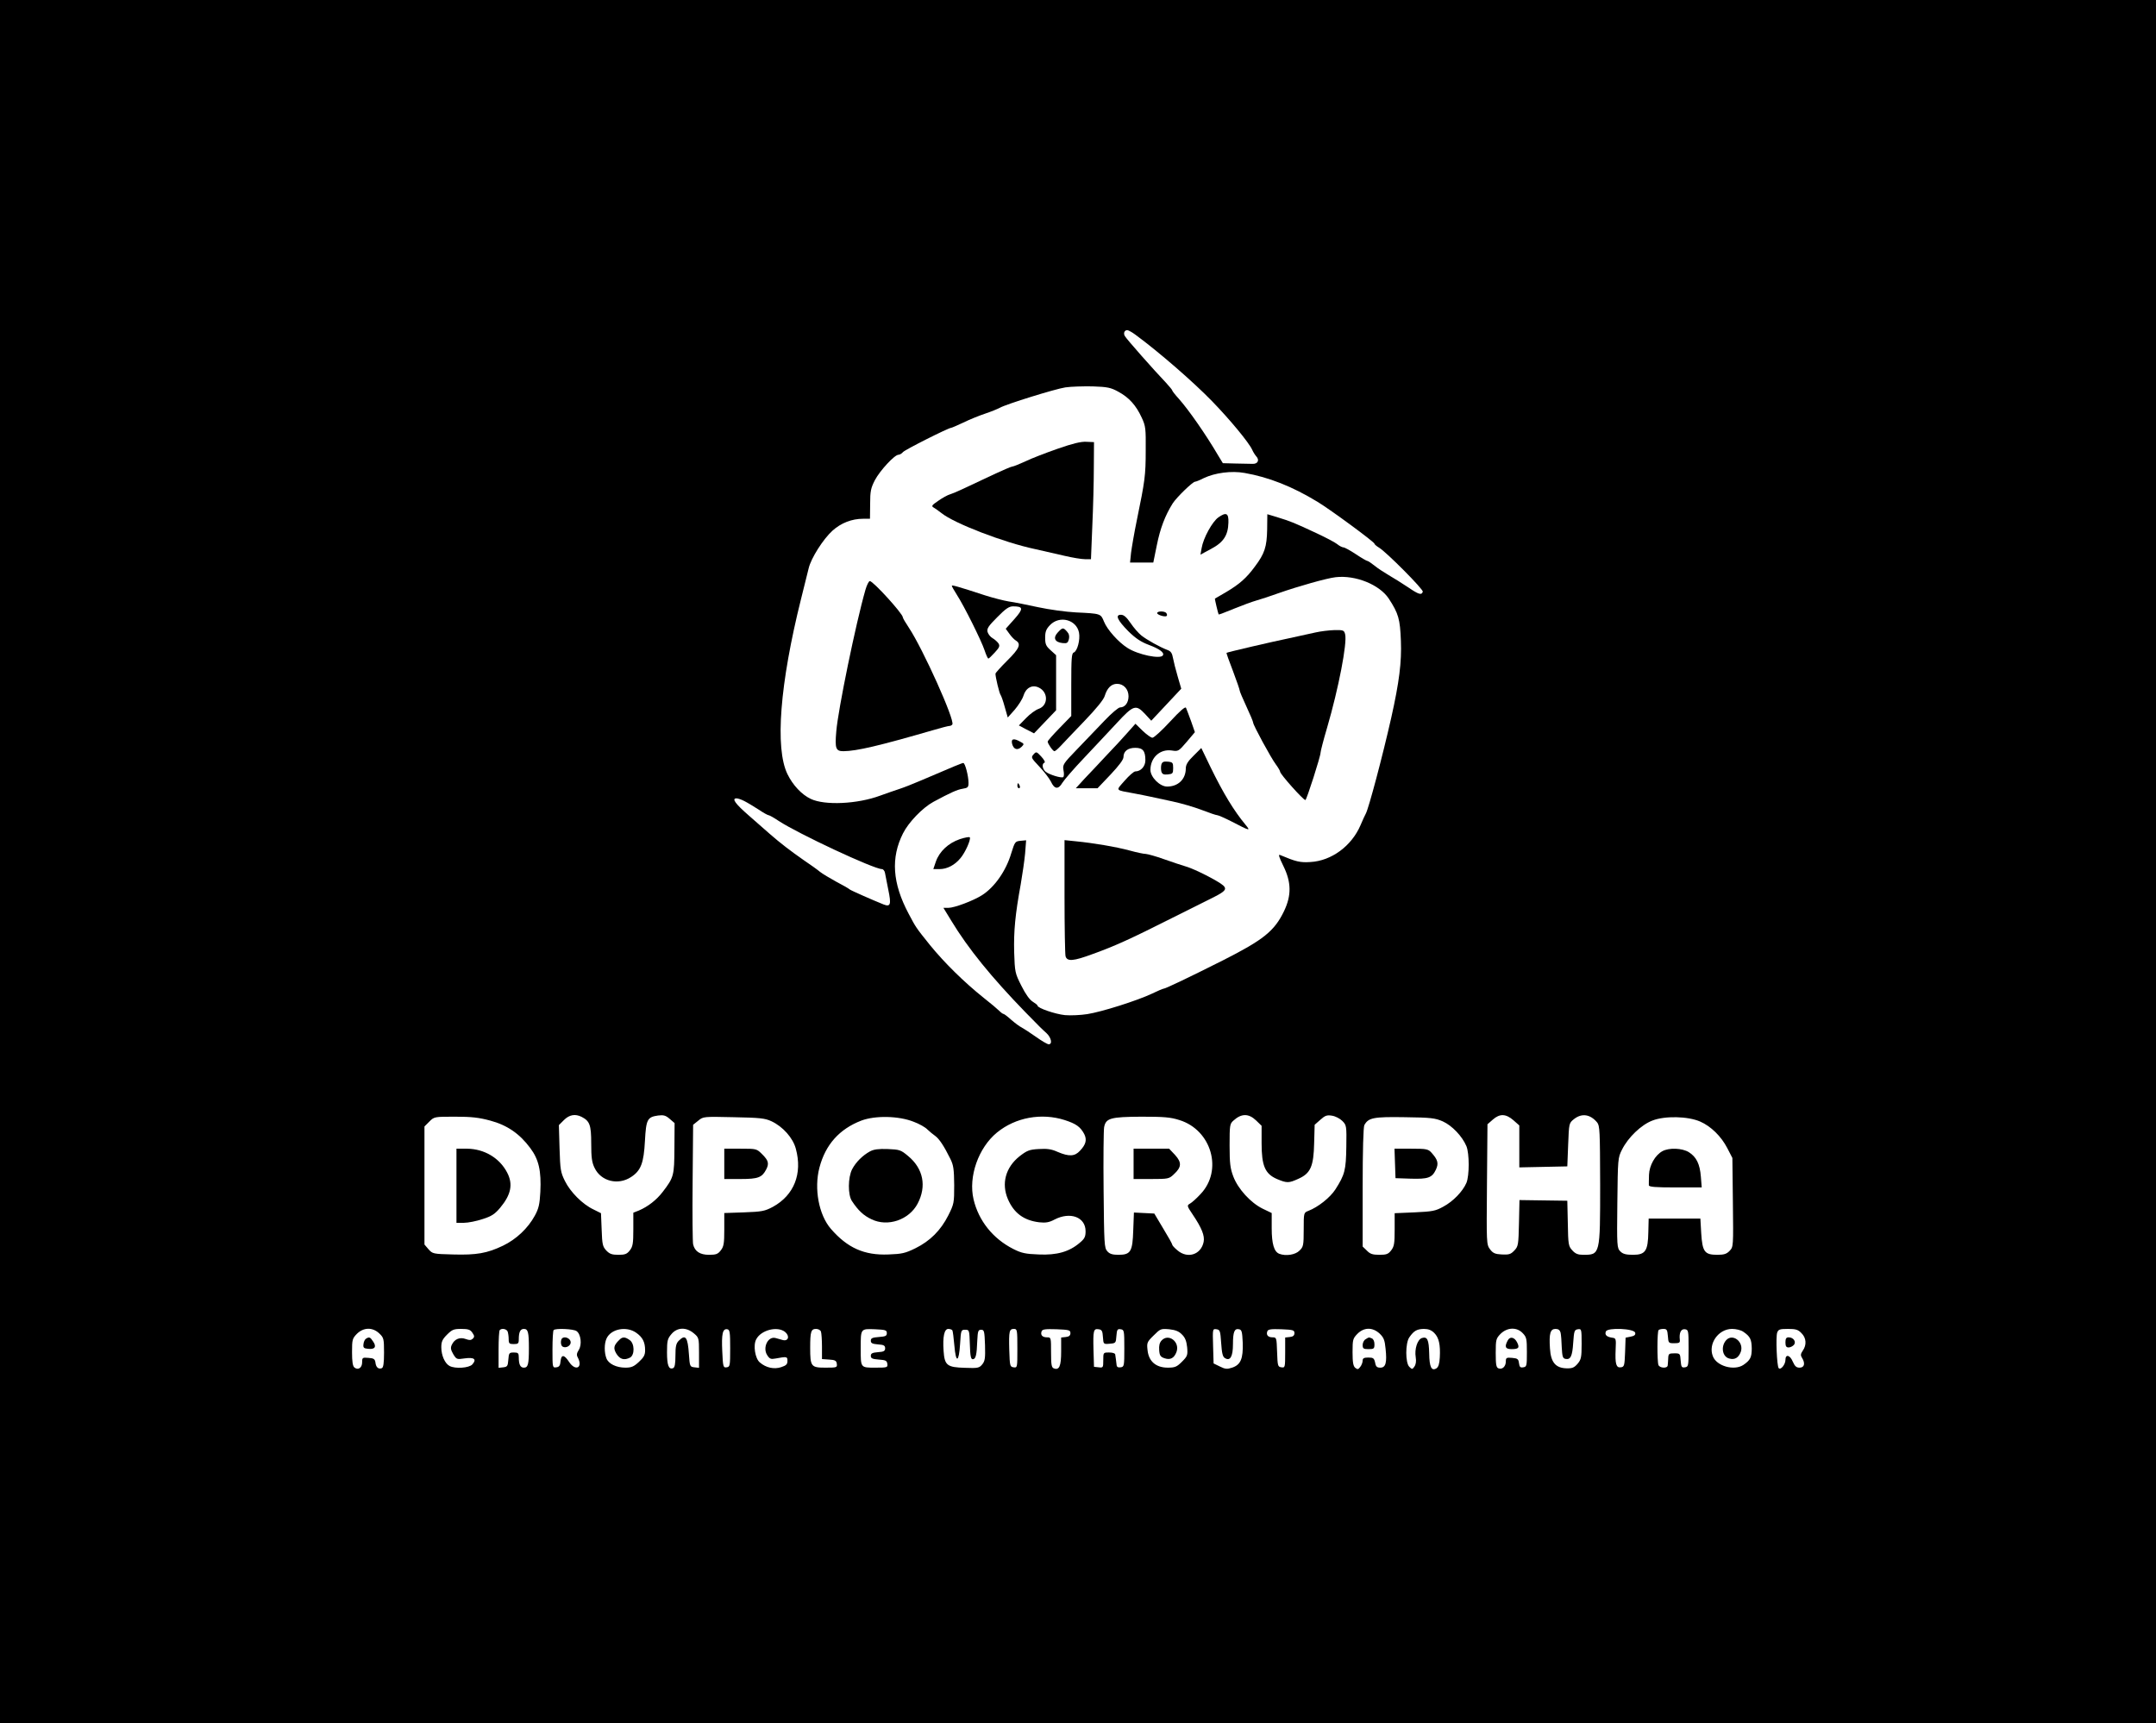 <?xml version="1.0" standalone="no"?>
<!DOCTYPE svg PUBLIC "-//W3C//DTD SVG 20010904//EN"
 "http://www.w3.org/TR/2001/REC-SVG-20010904/DTD/svg10.dtd">
<svg version="1.0" xmlns="http://www.w3.org/2000/svg"
 width="1280pt" height="1023pt" viewBox="0 0 1280 1023"
 preserveAspectRatio="xMidYMid meet">
<g transform="translate(0,1023) scale(0.1,-0.1)"
fill="#000000" stroke="none">
<path d="M0 5115 l0 -5115 6400 0 6400 0 0 5115 0 5115 -6400 0 -6400 0 0
-5115z m6742 3127 c141 -104 341 -278 453 -393 107 -110 220 -247 239 -289 6
-14 17 -31 24 -39 21 -22 10 -46 -21 -45 -15 0 -61 1 -102 2 l-75 2 -28 46
c-72 123 -175 271 -234 337 -21 23 -38 45 -38 48 0 4 -17 24 -37 46 -69 72
-237 262 -245 278 -10 17 -2 35 15 35 7 -1 29 -13 49 -28z m-102 -338 c63 -34
105 -81 138 -153 24 -51 25 -66 24 -196 0 -148 -5 -181 -52 -410 -16 -77 -31
-166 -35 -197 l-6 -58 69 0 69 0 21 103 c20 100 49 176 94 248 24 37 119 129
133 129 5 0 28 9 51 21 67 32 165 45 243 31 143 -25 283 -80 434 -172 76 -46
337 -238 337 -248 0 -4 13 -15 28 -24 41 -24 264 -248 259 -261 -7 -22 -24
-17 -87 26 -36 24 -87 56 -115 72 -27 16 -66 41 -85 57 -19 15 -38 28 -43 28
-4 0 -35 18 -68 40 -33 22 -66 40 -73 40 -7 0 -25 9 -38 20 -14 11 -68 39
-119 63 -137 64 -157 72 -229 94 l-66 20 -1 -91 c-2 -103 -15 -143 -73 -220
-50 -68 -91 -104 -170 -151 -36 -21 -66 -39 -67 -39 -2 -2 19 -89 22 -94 2 -2
42 14 91 34 49 20 109 42 134 49 25 7 83 26 130 43 120 42 287 89 339 95 118
14 261 -44 316 -127 58 -89 67 -121 72 -251 5 -126 -10 -245 -57 -455 -53
-235 -134 -538 -151 -570 -5 -8 -19 -40 -32 -70 -53 -123 -172 -211 -297 -218
-62 -4 -86 2 -181 42 -11 5 -5 -14 20 -65 48 -97 49 -175 4 -269 -57 -118
-122 -170 -363 -292 -207 -104 -341 -168 -352 -168 -4 0 -35 -13 -70 -30 -87
-41 -298 -108 -383 -121 -38 -6 -98 -9 -132 -6 -59 6 -163 42 -163 56 0 4 -13
14 -29 24 -18 11 -42 44 -67 94 -38 75 -39 81 -43 200 -3 126 6 222 39 403 10
58 22 140 26 183 l6 78 -33 -3 c-32 -3 -34 -6 -55 -73 -31 -106 -100 -203
-174 -250 -52 -33 -164 -75 -199 -75 l-30 0 47 -77 c100 -165 238 -335 440
-543 96 -98 89 -91 125 -124 28 -26 37 -66 13 -66 -8 0 -42 20 -77 45 -35 25
-73 49 -84 55 -11 5 -38 25 -60 44 -22 20 -43 36 -47 36 -4 0 -15 8 -25 18
-10 10 -51 45 -92 77 -119 95 -235 210 -319 313 -86 107 -84 105 -128 188 -96
181 -106 331 -33 476 33 66 116 152 180 187 102 55 142 73 174 78 31 5 35 9
35 35 0 40 -20 118 -31 118 -7 0 -49 -17 -254 -105 -44 -19 -100 -41 -125 -49
-25 -8 -76 -26 -115 -40 -135 -50 -329 -59 -412 -19 -53 25 -106 81 -138 147
-75 154 -45 537 81 1041 19 77 40 159 45 181 14 60 86 173 141 223 51 46 115
71 182 71 l41 0 1 88 c0 76 4 94 28 141 30 57 117 151 140 151 7 0 20 7 27 16
12 14 270 144 286 144 3 0 36 14 72 31 36 18 96 42 132 54 36 12 74 28 85 34
36 21 329 112 389 121 33 5 106 7 162 6 88 -3 108 -7 153 -32z m-2221 -2430
c18 -9 56 -32 84 -50 28 -19 55 -34 60 -34 5 0 32 -15 60 -34 118 -77 565
-286 613 -286 7 0 16 -10 18 -22 2 -13 12 -59 20 -102 18 -86 13 -102 -28 -86
-60 24 -192 82 -201 89 -5 5 -41 26 -80 46 -38 21 -82 47 -97 59 -14 12 -59
44 -99 71 -73 51 -135 98 -199 154 -19 17 -74 65 -122 107 -83 72 -106 104
-75 104 8 0 29 -7 46 -16z m-966 -1875 c48 -25 57 -47 57 -158 0 -83 4 -113
20 -145 38 -80 140 -105 217 -54 58 38 75 82 82 215 7 127 14 141 78 150 32 4
45 1 69 -20 l29 -25 -1 -149 c-1 -162 -3 -173 -70 -260 -36 -47 -87 -87 -141
-110 l-33 -13 0 -99 c0 -84 -3 -102 -21 -125 -17 -22 -29 -26 -68 -26 -38 0
-52 5 -72 26 -21 23 -24 36 -27 123 l-4 98 -44 22 c-66 31 -138 104 -170 169
-26 52 -28 68 -32 194 l-4 138 30 30 c32 32 67 38 105 19z m4004 -21 l33 -32
0 -103 c0 -134 20 -182 91 -213 60 -25 70 -25 129 2 71 32 89 74 92 211 l3
109 34 30 c28 25 39 29 69 24 20 -3 47 -17 61 -31 25 -25 26 -29 24 -154 -2
-139 -9 -165 -65 -253 -32 -49 -103 -105 -160 -127 -28 -11 -28 -11 -28 -111
0 -94 -2 -103 -25 -125 -24 -25 -81 -34 -120 -19 -31 12 -45 59 -45 152 l0 90
-54 26 c-71 35 -146 117 -174 191 -18 48 -22 77 -22 184 0 119 1 129 23 148
47 43 90 43 134 1z m1528 1 l35 -31 0 -124 0 -125 143 3 142 3 5 128 c5 129 5
129 35 153 46 36 96 29 137 -20 16 -19 17 -52 18 -369 0 -418 0 -417 -101
-417 -30 0 -46 6 -64 26 -23 25 -25 34 -27 161 l-3 134 -142 2 -142 2 -3 -137
c-3 -129 -4 -138 -28 -163 -21 -22 -31 -25 -74 -23 -40 2 -53 8 -70 31 -21 28
-21 36 -18 385 l3 357 32 28 c41 36 77 35 122 -4z m-6075 -2 c101 -27 175 -78
238 -163 51 -68 66 -136 60 -260 -4 -75 -10 -100 -33 -142 -41 -75 -110 -140
-189 -178 -94 -45 -157 -56 -297 -52 -118 3 -121 4 -145 31 l-24 28 0 350 0
351 29 29 c29 29 30 29 153 29 97 0 141 -5 208 -23z m1670 -4 c68 -32 128 -99
145 -164 40 -148 -11 -275 -136 -344 -49 -26 -65 -29 -171 -33 l-118 -4 0 -98
c0 -83 -3 -101 -21 -124 -17 -22 -28 -26 -70 -26 -53 0 -84 20 -94 62 -3 13
-5 178 -3 366 l3 344 30 24 c30 25 31 25 210 21 156 -3 186 -6 225 -24z m844
-3 c33 -12 70 -33 82 -46 13 -12 34 -30 46 -38 24 -17 53 -61 90 -136 19 -38
22 -62 23 -156 0 -106 -1 -112 -35 -180 -45 -89 -108 -152 -195 -195 -61 -30
-81 -34 -160 -37 -144 -6 -244 39 -342 152 -72 83 -101 239 -68 364 36 137
119 229 249 279 83 31 222 28 310 -7z m897 10 c68 -22 93 -40 116 -83 17 -34
10 -62 -25 -99 -31 -34 -65 -36 -133 -7 -37 17 -63 20 -112 17 -56 -3 -70 -9
-114 -43 -83 -66 -109 -162 -69 -255 36 -83 95 -126 186 -137 38 -4 58 -1 90
16 94 49 185 15 185 -69 0 -33 -6 -45 -35 -69 -62 -53 -136 -74 -243 -69 -79
3 -103 8 -152 33 -120 61 -205 167 -235 294 -32 135 29 307 139 397 110 90
264 118 402 74z m681 0 c191 -59 260 -299 125 -440 -23 -25 -51 -50 -62 -56
-19 -11 -19 -13 16 -65 54 -80 72 -126 65 -162 -15 -76 -95 -102 -155 -51 -17
14 -31 29 -31 33 0 5 -24 48 -54 97 l-53 89 -61 3 -60 3 -4 -105 c-4 -127 -15
-146 -88 -146 -35 0 -52 5 -66 21 -18 20 -19 43 -22 363 -2 187 0 356 3 373
10 54 37 62 221 63 134 0 173 -3 226 -20z m1564 -8 c55 -25 115 -88 140 -147
18 -44 18 -175 0 -218 -22 -51 -79 -110 -137 -141 -47 -26 -64 -29 -171 -34
l-118 -5 0 -97 c0 -83 -3 -101 -21 -124 -17 -22 -28 -26 -70 -26 -40 0 -55 5
-74 25 l-25 24 0 351 c0 221 4 358 10 370 24 44 54 50 240 47 156 -2 180 -5
226 -25z m1528 -1 c64 -28 125 -88 161 -158 l30 -58 3 -264 c3 -261 3 -264
-19 -287 -18 -19 -33 -24 -74 -24 -75 0 -88 18 -95 128 l-5 87 -154 0 -153 0
-2 -80 c-2 -112 -17 -135 -91 -135 -42 0 -60 5 -75 20 -20 20 -21 30 -18 288
3 262 3 268 28 317 36 72 114 147 180 172 74 29 211 26 284 -6z m-7842 -1258
c26 -25 28 -31 28 -114 0 -63 -4 -88 -13 -92 -20 -8 -35 5 -38 33 -3 21 -10
26 -41 28 -36 3 -38 2 -38 -26 0 -33 -24 -49 -46 -31 -10 8 -14 36 -14 91 0
75 2 81 29 109 40 39 93 40 133 2z m552 5 c13 -19 14 -25 3 -36 -11 -10 -20
-10 -42 -2 -35 13 -67 0 -83 -35 -8 -17 -6 -29 9 -55 19 -31 21 -32 68 -25 56
8 73 -5 45 -36 -19 -21 -101 -27 -135 -9 -28 15 -49 63 -49 111 0 33 6 47 34
75 30 30 40 34 84 34 41 0 54 -4 66 -22z m210 6 c3 -9 6 -29 6 -45 0 -26 4
-29 30 -29 26 0 30 3 30 29 0 42 9 61 30 61 25 0 30 -19 30 -115 0 -96 -5
-115 -30 -115 -21 0 -30 19 -30 61 0 25 -4 29 -29 29 -28 0 -30 -3 -33 -42 -3
-39 -6 -43 -30 -46 l-28 -3 0 109 c0 60 3 112 7 115 12 13 41 7 47 -9z m409 3
c26 -18 33 -81 13 -112 -12 -19 -14 -30 -6 -44 33 -62 -14 -85 -52 -26 -29 44
-46 44 -50 3 -2 -25 -8 -34 -25 -36 -23 -3 -23 -2 -23 106 0 60 3 112 7 115
11 12 119 7 136 -6z m353 -9 c39 -27 54 -56 54 -105 0 -28 -8 -42 -37 -69 -30
-28 -45 -34 -80 -34 -54 0 -101 23 -113 56 -13 34 -13 87 1 117 26 57 117 75
175 35z m343 -4 c30 -25 31 -28 31 -116 l0 -89 -27 3 c-27 3 -28 5 -33 78 -7
102 -20 120 -60 80 -16 -16 -20 -33 -20 -89 0 -49 -4 -70 -14 -74 -26 -10 -36
17 -36 94 0 69 3 81 26 108 34 41 88 43 133 5z m216 -89 c0 -105 -1 -110 -21
-113 -20 -3 -22 2 -26 95 -5 103 2 136 30 131 15 -3 17 -18 17 -113z m326 97
c29 -24 20 -57 -14 -48 -12 3 -31 9 -43 12 -45 12 -78 -58 -49 -102 14 -22 22
-25 48 -20 70 13 72 12 72 -14 0 -20 -7 -27 -37 -37 -42 -14 -90 -4 -127 28
-28 23 -41 103 -21 138 29 55 126 79 171 43z m213 2 c3 -9 6 -49 6 -89 l0 -74
43 -3 c35 -2 43 -7 45 -25 3 -22 0 -23 -67 -23 -86 0 -91 6 -91 119 0 95 5
111 35 111 13 0 26 -7 29 -16z m391 -9 c0 -17 -8 -20 -47 -23 -39 -3 -48 -7
-48 -22 0 -15 9 -19 43 -22 34 -2 42 -7 42 -23 0 -16 -8 -21 -42 -23 -34 -3
-43 -7 -43 -22 0 -15 9 -19 48 -22 40 -3 47 -6 50 -25 3 -22 0 -23 -71 -23
-89 0 -87 -2 -87 115 0 118 -1 116 84 113 63 -3 71 -5 71 -23z m389 17 c3 -5
8 -46 12 -91 9 -107 27 -102 34 10 5 82 6 84 30 84 25 0 25 -2 28 -87 2 -69 6
-88 17 -88 18 0 24 25 27 110 3 57 5 65 23 65 18 0 20 -8 23 -91 2 -77 0 -94
-16 -114 -18 -22 -26 -24 -103 -21 -106 3 -121 14 -127 100 -6 84 4 131 28
131 10 0 21 -4 24 -8z m386 -108 c0 -114 0 -115 -22 -112 -22 3 -23 8 -26 102
-3 114 0 126 28 126 19 0 20 -6 20 -116z m315 91 c0 -14 -8 -21 -27 -23 l-28
-3 0 -83 c0 -87 -11 -113 -44 -100 -13 5 -16 22 -16 95 0 88 0 89 -24 89 -28
0 -40 14 -32 36 5 12 22 14 88 12 75 -3 83 -5 83 -23z m193 -23 c3 -43 3 -43
40 -40 36 3 37 4 40 46 3 38 6 43 25 40 21 -3 22 -7 22 -113 0 -106 -1 -110
-22 -113 -16 -2 -23 2 -24 15 -1 10 -3 25 -4 33 -1 8 -3 21 -4 28 0 7 -15 12
-36 12 -35 0 -35 0 -35 -46 0 -44 -1 -45 -27 -42 l-28 3 -3 99 c-3 116 0 129
30 124 19 -2 24 -10 26 -46z m469 15 c19 -18 27 -39 31 -76 4 -47 2 -53 -31
-86 -30 -30 -41 -35 -84 -35 -70 0 -113 37 -120 103 -5 44 -4 49 36 88 40 40
43 41 92 37 37 -4 58 -12 76 -31z m233 -51 c4 -59 9 -82 22 -89 31 -20 48 8
48 82 0 74 9 95 36 89 16 -3 19 -14 22 -80 3 -95 -12 -131 -63 -148 -30 -10
-41 -9 -73 7 l-37 18 -3 103 c-3 103 -3 103 20 100 21 -3 23 -9 28 -82z m435
59 c0 -14 -8 -21 -27 -23 l-28 -3 0 -90 c0 -88 -1 -90 -22 -87 -22 3 -23 8
-26 91 -3 84 -3 87 -27 87 -27 0 -39 14 -31 36 5 12 22 14 83 12 70 -3 78 -5
78 -23z m505 -2 c25 -24 31 -38 36 -90 9 -83 1 -113 -31 -113 -20 0 -27 6 -31
30 -6 26 -11 30 -40 30 -26 0 -34 -4 -34 -18 0 -10 -6 -27 -14 -37 -12 -16
-16 -17 -30 -6 -12 10 -16 32 -16 93 0 75 2 81 29 109 39 39 89 40 131 2z
m325 3 c28 -28 37 -70 33 -145 -2 -38 -8 -57 -20 -65 -29 -18 -42 7 -43 89 -2
81 -11 101 -43 91 -27 -9 -45 -66 -37 -114 4 -24 1 -43 -8 -56 -12 -17 -14
-17 -30 -1 -24 23 -24 141 0 175 27 39 45 49 86 50 27 0 45 -7 62 -24z m526
-2 c22 -23 24 -34 24 -112 0 -82 -1 -87 -22 -90 -17 -3 -22 2 -25 25 -3 24 -8
28 -40 31 -34 3 -38 1 -38 -21 0 -30 -21 -50 -44 -41 -13 5 -16 22 -16 91 0
80 2 86 29 114 40 39 97 41 132 3z m224 4 c3 -13 6 -52 7 -88 3 -54 6 -65 22
-68 30 -6 41 15 46 96 5 70 7 77 28 80 21 3 22 1 22 -87 0 -80 -3 -93 -24
-118 -20 -23 -32 -28 -66 -27 -65 2 -93 36 -98 118 -6 89 2 116 33 116 17 0
26 -7 30 -22z m443 -1 c3 -12 -5 -19 -27 -23 l-30 -6 -3 -87 c-3 -80 -5 -86
-25 -89 -28 -4 -35 19 -31 108 3 63 2 65 -22 68 -32 5 -44 17 -36 37 9 24 169
18 174 -8z m194 -19 c3 -42 4 -43 38 -43 29 0 35 3 33 20 -5 42 7 66 30 63 21
-3 22 -7 22 -113 0 -106 -1 -110 -22 -113 -19 -3 -22 2 -25 40 -3 42 -4 43
-38 43 -32 0 -35 -3 -36 -30 -1 -16 -2 -36 -3 -42 -2 -19 -48 -16 -55 3 -8 21
-8 199 1 207 3 4 17 7 29 7 20 0 23 -6 26 -42z m448 25 c41 -28 49 -45 50 -99
0 -53 -9 -70 -50 -98 -55 -36 -159 -7 -181 52 -29 74 33 162 114 162 24 0 53
-7 67 -17z m345 -8 c29 -28 32 -70 8 -104 -13 -19 -14 -28 -5 -42 21 -33 15
-59 -14 -59 -19 0 -28 8 -40 35 -17 41 -44 47 -44 11 0 -27 -28 -62 -40 -49
-11 12 -18 185 -9 211 7 19 15 22 64 22 46 0 60 -4 80 -25z"/>
<path d="M6280 7566 c-69 -24 -155 -57 -192 -75 -37 -17 -72 -31 -78 -31 -6 0
-50 -19 -98 -41 -192 -91 -248 -117 -272 -124 -14 -4 -45 -21 -69 -38 -40 -27
-43 -32 -27 -41 10 -6 30 -20 45 -32 75 -61 371 -175 556 -214 50 -11 128 -29
175 -40 47 -11 101 -20 121 -20 l36 0 8 198 c5 108 9 265 9 347 l1 150 -45 2
c-32 2 -81 -10 -170 -41z"/>
<path d="M7233 7158 c-36 -26 -89 -122 -99 -182 l-7 -39 63 34 c74 39 101 81
103 156 2 57 -13 64 -60 31z"/>
<path d="M5138 6728 c-57 -198 -163 -714 -173 -840 -9 -103 -3 -118 43 -118
79 1 211 32 532 125 47 14 90 25 97 25 6 0 14 4 17 9 16 25 -175 449 -258 574
-20 30 -36 57 -36 62 0 21 -176 215 -196 215 -6 0 -18 -24 -26 -52z"/>
<path d="M5651 6752 c0 -4 13 -27 29 -52 44 -68 146 -273 165 -330 9 -27 19
-50 23 -50 3 0 20 16 38 36 28 30 31 39 22 54 -7 10 -23 24 -35 31 -13 7 -26
24 -30 37 -5 20 5 35 58 88 50 51 70 64 94 64 61 0 62 -14 7 -76 l-51 -57 21
-29 c11 -16 29 -35 39 -41 33 -20 21 -48 -51 -119 -38 -38 -70 -73 -70 -78 0
-21 23 -116 30 -125 4 -5 16 -38 25 -72 l18 -63 41 46 c22 26 46 63 52 83 14
47 52 68 91 49 57 -27 57 -105 1 -126 -19 -6 -53 -31 -76 -55 l-43 -44 45 -24
45 -23 65 68 66 69 0 163 0 164 -32 29 c-28 25 -33 36 -33 75 0 36 6 51 29 75
57 59 157 32 172 -45 8 -42 -10 -110 -31 -118 -13 -4 -15 -36 -15 -191 l0
-186 -70 -72 c-38 -39 -70 -75 -70 -80 0 -12 31 -57 40 -57 5 0 21 14 37 31
15 17 79 83 140 147 73 76 116 129 122 151 14 46 39 71 73 71 39 0 68 -32 68
-74 0 -38 -21 -66 -50 -66 -10 0 -51 -35 -91 -77 -41 -43 -114 -119 -163 -170
-85 -88 -88 -93 -82 -127 4 -19 3 -37 -2 -40 -12 -7 -83 15 -104 32 -20 17
-24 48 -7 54 6 2 -2 18 -19 36 -28 30 -30 31 -46 13 -16 -18 -14 -21 34 -72
29 -30 59 -70 69 -89 21 -46 44 -49 68 -8 11 18 69 85 129 148 60 64 148 157
195 208 99 107 113 111 168 52 l36 -39 89 95 89 95 -21 72 c-12 40 -24 89 -28
110 -5 29 -13 41 -33 48 -43 16 -124 61 -156 87 -16 13 -45 46 -63 73 -24 35
-40 49 -57 49 -36 0 -21 -32 44 -98 43 -42 74 -63 122 -81 64 -24 93 -46 83
-62 -14 -24 -148 4 -210 44 -54 34 -121 109 -140 157 -19 47 -19 47 -166 54
-59 3 -160 17 -225 31 -65 14 -143 30 -174 34 -30 5 -93 21 -140 36 -165 54
-199 63 -198 57z"/>
<path d="M6870 6590 c0 -11 48 -25 56 -17 4 3 3 10 -1 16 -8 14 -55 14 -55 1z"/>
<path d="M6280 6475 c-30 -32 -18 -58 28 -63 27 -3 32 1 38 23 4 18 1 32 -11
45 -23 26 -27 25 -55 -5z"/>
<path d="M7810 6475 c-30 -7 -100 -22 -155 -34 -102 -21 -368 -83 -373 -87 -2
-1 15 -49 38 -108 22 -58 40 -111 40 -116 0 -5 18 -48 40 -95 22 -47 40 -90
40 -96 0 -14 105 -208 135 -248 14 -19 25 -38 25 -43 0 -14 137 -168 150 -168
7 0 90 259 90 281 0 8 17 75 39 149 68 233 120 502 107 554 -6 24 -10 26 -64
25 -31 -1 -82 -7 -112 -14z"/>
<path d="M6946 5945 c-48 -52 -95 -95 -104 -95 -9 0 -35 19 -59 42 l-42 41
-48 -54 c-26 -30 -82 -90 -124 -134 -41 -44 -99 -106 -129 -137 l-53 -58 65 0
64 0 77 81 c50 53 77 89 77 104 0 35 26 55 70 55 45 0 60 -18 60 -74 0 -36
-27 -66 -60 -66 -8 0 -37 -25 -63 -55 -54 -62 -60 -54 58 -76 33 -6 76 -15 95
-19 19 -4 78 -17 130 -28 52 -11 131 -34 175 -51 44 -17 85 -31 92 -31 6 0 45
-17 86 -38 108 -56 114 -58 81 -18 -68 82 -131 185 -208 343 l-54 112 -46 -46
c-34 -33 -46 -53 -46 -75 0 -64 -45 -108 -111 -108 -43 0 -99 56 -99 99 0 74
58 126 128 115 37 -6 40 -4 87 51 l49 58 -23 66 c-13 36 -27 72 -30 79 -5 8
-36 -19 -95 -83z"/>
<path d="M6009 5813 c9 -33 32 -40 56 -17 16 16 16 18 -7 30 -40 23 -57 18
-49 -13z"/>
<path d="M6895 5691 c-3 -12 -3 -30 0 -42 5 -16 14 -19 38 -17 29 3 32 6 32
38 0 32 -3 35 -32 38 -24 2 -33 -1 -38 -17z"/>
<path d="M6040 5565 c0 -8 4 -15 10 -15 5 0 7 7 4 15 -4 8 -8 15 -10 15 -2 0
-4 -7 -4 -15z"/>
<path d="M5699 5248 c-68 -23 -122 -73 -143 -134 l-15 -44 37 0 c45 0 91 24
125 66 27 32 61 107 55 122 -1 5 -28 0 -59 -10z"/>
<path d="M6320 4908 c0 -183 3 -343 6 -355 9 -33 46 -30 162 13 130 47 219 87
467 212 116 58 231 116 256 128 63 32 74 46 51 67 -29 26 -168 97 -220 112
-26 8 -85 27 -132 44 -47 17 -95 30 -107 31 -13 0 -55 9 -95 20 -81 22 -217
45 -320 55 l-68 7 0 -334z"/>
<path d="M2710 3190 l0 -220 45 0 c24 0 74 10 110 22 54 17 73 30 105 68 64
77 77 139 41 208 -45 87 -136 141 -238 142 l-63 0 0 -220z"/>
<path d="M4300 3320 l0 -90 98 0 c103 0 126 9 151 57 18 35 13 53 -23 89 -34
34 -34 34 -130 34 l-96 0 0 -90z"/>
<path d="M5165 3394 c-44 -24 -84 -64 -106 -106 -25 -49 -26 -152 -1 -189 37
-56 69 -86 116 -108 96 -47 223 -4 274 93 54 103 34 207 -56 282 -44 37 -51
39 -122 42 -54 2 -83 -2 -105 -14z"/>
<path d="M6730 3320 l0 -90 105 0 c100 0 106 1 134 28 46 42 48 70 7 115 l-35
37 -105 0 -106 0 0 -90z"/>
<path d="M8282 3323 l3 -88 90 -3 c103 -3 127 5 150 54 17 37 12 58 -28 102
-19 20 -30 22 -119 22 l-99 0 3 -87z"/>
<path d="M9869 3395 c-43 -24 -77 -84 -79 -140 -1 -27 -1 -56 -1 -62 1 -10 39
-13 157 -13 l157 0 -5 63 c-6 77 -27 118 -71 146 -40 25 -118 28 -158 6z"/>
<path d="M2173 2282 c-7 -4 -14 -19 -15 -32 -3 -21 2 -26 26 -28 41 -5 53 11
32 42 -18 28 -24 30 -43 18z"/>
<path d="M3337 2284 c-10 -11 -9 -42 3 -49 20 -12 51 6 48 28 -3 22 -36 35
-51 21z"/>
<path d="M3676 2274 c-33 -32 -36 -49 -16 -82 21 -33 46 -40 81 -22 28 16 27
84 -3 104 -28 20 -43 20 -62 0z"/>
<path d="M6896 2271 c-12 -13 -16 -31 -14 -57 2 -32 8 -40 31 -48 35 -12 58 0
72 38 21 59 -48 112 -89 67z"/>
<path d="M8108 2279 c-10 -5 -18 -21 -18 -34 0 -22 5 -25 35 -25 32 0 35 3 35
29 0 17 -6 31 -16 35 -19 7 -15 8 -36 -5z"/>
<path d="M8951 2271 c-20 -37 -14 -51 23 -51 42 0 49 8 33 40 -16 32 -43 37
-56 11z"/>
<path d="M10248 2273 c-33 -37 -23 -99 19 -109 32 -9 55 5 68 40 20 58 -48
112 -87 69z"/>
<path d="M10600 2260 c0 -23 5 -30 19 -30 10 0 24 7 31 15 16 19 -3 45 -31 45
-14 0 -19 -7 -19 -30z"/>
</g>
</svg>
